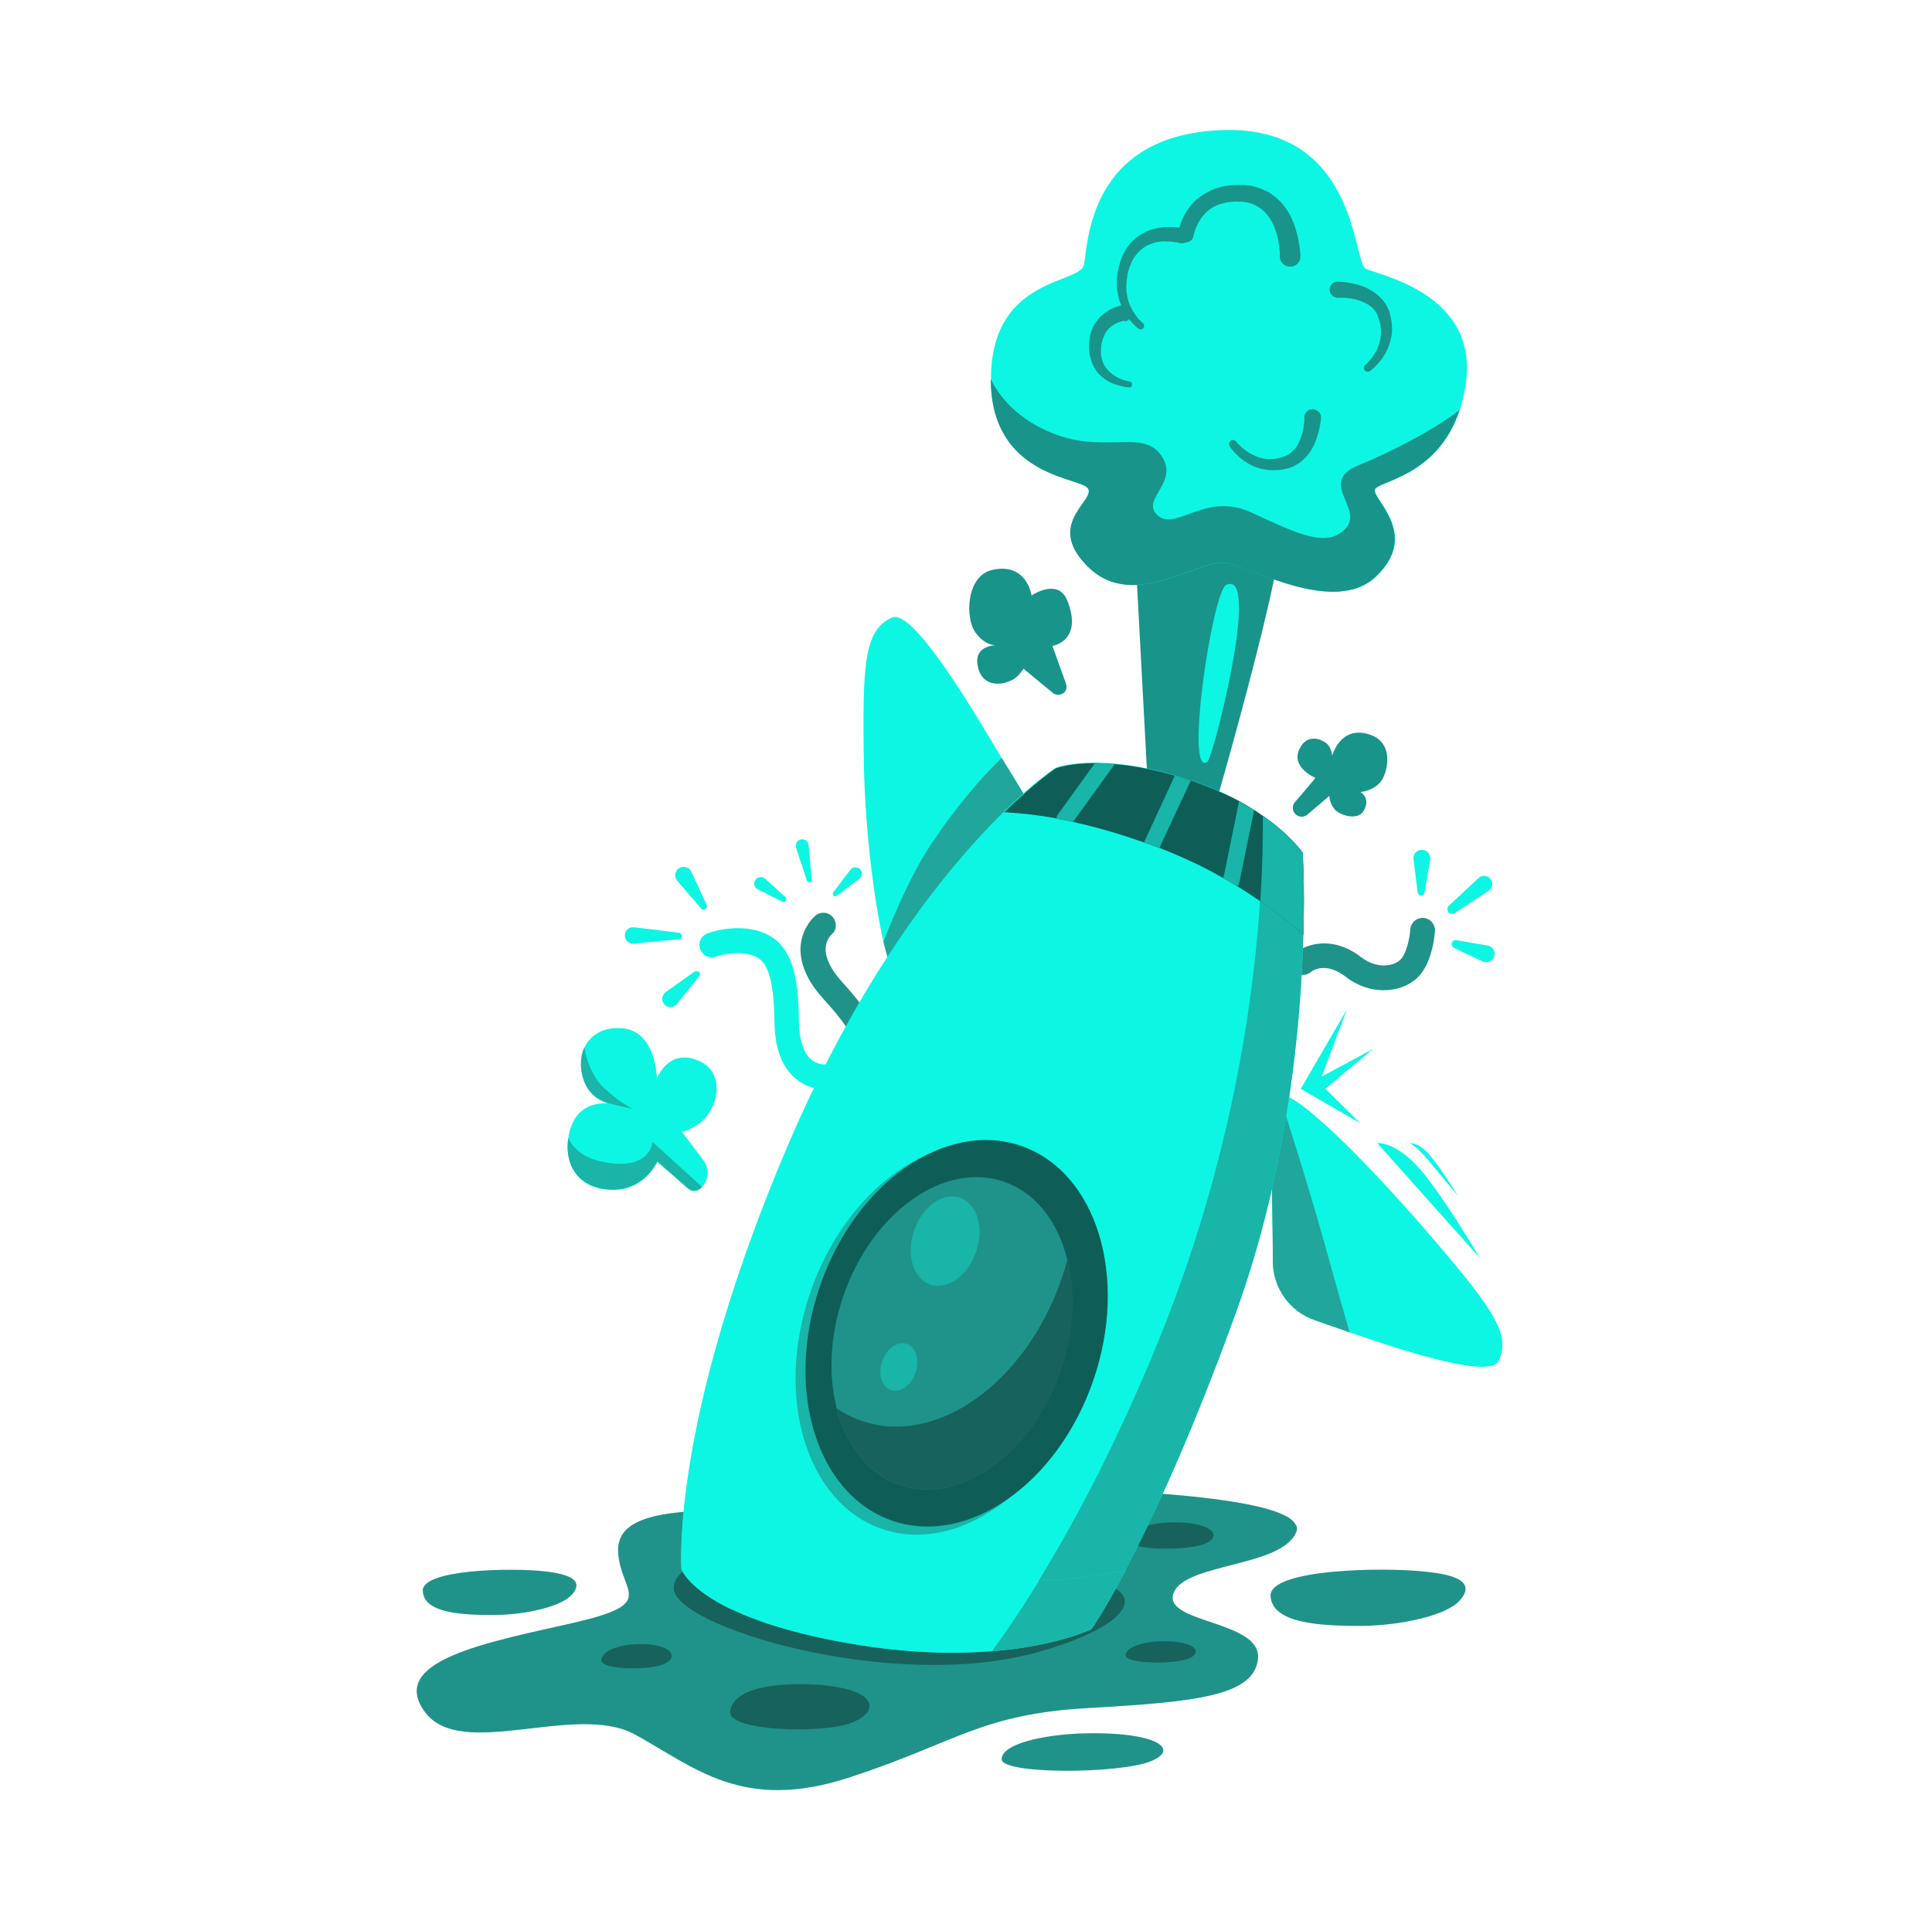 <svg width="430" height="429" viewBox="0 0 430 429" fill="none" xmlns="http://www.w3.org/2000/svg">
<path d="M288.502 341.055C285.284 348.92 263.691 347.919 261.189 354.64C258.686 361.361 280.708 360.717 279.993 369.154C279.278 377.591 265.979 378.878 242.098 380.237C218.217 381.595 212.926 387.887 189.045 395.681C165.164 403.474 154.654 393.393 141.283 386.1C127.984 378.878 102.459 392.177 94.451 380.952C86.443 369.655 108.25 365.651 127.484 361.289C146.789 356.856 138.066 354.783 137.565 345.416C137.494 343.486 138.066 341.984 139.138 340.769C143.5 336.05 156.155 335.978 171.313 336.264C190.404 336.693 195.194 330.33 221.792 330.902C246.317 331.402 284.784 332.904 288.287 339.267C288.716 339.839 288.788 340.411 288.502 341.055Z" fill="#1F9389"/>
<path d="M325.825 354.998C325.61 355.427 325.253 355.856 324.824 356.356C321.749 359.717 311.668 361.79 303.588 361.933C293.578 362.005 283.139 361.361 282.782 355.284C282.496 349.206 308.093 348.849 317.03 349.85C324.752 350.565 327.183 352.352 325.825 354.998Z" fill="#1F9389"/>
<path d="M127.985 353.997C127.842 354.354 127.555 354.712 127.198 355.069C124.767 357.715 116.831 359.431 110.467 359.502C102.602 359.574 94.308 359.073 94.094 354.14C93.879 349.278 114.042 348.992 121.049 349.778C127.127 350.422 129.129 351.852 127.985 353.997Z" fill="#1F9389"/>
<path d="M256.041 392.106C249.034 394.894 222.865 395.037 222.937 391.605C222.937 391.176 223.08 390.747 223.366 390.39C225.296 387.673 233.304 386.171 240.526 385.885C249.034 385.599 254.826 386.529 257.4 387.887C259.759 389.174 259.402 390.747 256.041 392.106Z" fill="#1F9389"/>
<path d="M189.259 383.597C182.824 385.957 162.375 385.385 162.518 381.166C162.518 380.666 162.661 380.165 162.876 379.665C164.592 376.376 169.954 375.16 176.103 374.946C183.253 374.66 189.116 375.804 191.476 377.162C194.479 378.807 194.55 381.595 189.259 383.597Z" fill="#17625C"/>
<path d="M268.553 343.486C264.763 345.345 250.964 345.202 251.035 342.771C251.035 342.485 251.107 342.199 251.25 341.913C252.322 340.054 256.541 339.053 260.402 338.91C264.906 338.767 267.981 339.482 269.268 340.483C270.555 341.412 270.34 342.556 268.553 343.486Z" fill="#17625C"/>
<path d="M264.835 369.083C261.761 370.584 250.464 370.442 250.535 368.511C250.535 368.297 250.607 368.011 250.75 367.796C251.608 366.295 255.111 365.436 258.257 365.365C261.975 365.222 264.478 365.865 265.55 366.652C266.48 367.438 266.337 368.368 264.835 369.083Z" fill="#17625C"/>
<path d="M230.658 367.867C198.197 376.805 149.505 361.933 149.934 353.424C150.006 352.352 150.435 351.422 151.221 350.564C156.798 344.415 179.535 342.699 200.199 343.915C224.437 345.416 240.811 349.277 247.961 353.424C254.467 357.071 247.246 363.291 230.658 367.867Z" fill="#17625C"/>
<path d="M148.219 370.227C145.144 371.943 133.704 371.8 133.847 369.583C133.847 369.297 133.919 369.083 134.062 368.797C134.92 367.081 138.423 366.151 141.569 366.008C145.287 365.865 147.79 366.509 148.862 367.438C149.863 368.368 149.72 369.44 148.219 370.227Z" fill="#17625C"/>
<path d="M252.466 118.976C252.466 118.976 250.607 113.184 257.042 112.827C263.477 112.541 257.042 103.031 263.477 97.526C269.912 92.02 277.563 94.451 277.849 101.816C278.135 109.18 276.919 113.756 277.849 115.615C278.778 117.474 281.495 112.255 284.856 115.901C288.216 119.548 267.41 189.975 267.41 189.975L256.113 187.187L252.466 118.976Z" fill="#18948A"/>
<path d="M272.915 130.201C269.841 131.631 263.549 173.673 268.768 169.526C269.984 168.597 280.78 126.555 272.915 130.201Z" fill="#0DF6E3"/>
<path d="M326.183 85.8C325.897 87.802 325.396 89.661 324.896 91.306C319.891 106.464 306.234 107.036 306.02 109.109C305.805 111.397 315.887 118.976 306.449 128.2C297.011 137.423 277.777 125.697 272.701 125.268C265.551 124.696 250.679 137.423 240.454 124.196C233.876 115.687 244.458 110.897 242.027 108.537C239.596 106.178 220.577 105.749 220.577 84.37C220.577 83.941 220.577 83.512 220.577 83.083C221.292 61.705 240.311 63.206 241.241 58.988C242.17 54.769 241.956 30.03 271.986 28.958C302.087 27.885 301.158 58.344 303.875 59.774C306.735 61.276 329.4 65.208 326.183 85.8Z" fill="#0DF6E3"/>
<path d="M302.302 103.604C308.737 100.958 318.389 96.239 324.824 91.306C319.819 106.464 306.163 107.036 305.948 109.109C305.734 111.397 315.815 118.976 306.377 128.2C296.939 137.423 277.706 125.697 272.629 125.268C265.479 124.696 250.607 137.423 240.383 124.196C233.805 115.687 244.387 110.897 241.956 108.537C239.525 106.178 220.506 105.749 220.506 84.37C222.15 87.731 225.582 92.521 232.947 95.882C245.316 101.53 254.039 95.238 258.401 101.316C262.762 107.393 253.61 111.183 257.686 114.758C261.833 118.333 268.268 109.324 278.564 114.114C288.931 118.905 295.366 122.051 299.442 117.689C303.732 113.256 293.15 107.393 302.302 103.604Z" fill="#18948A"/>
<path d="M253.468 73.216C253.468 73.216 253.396 73.144 253.182 73.001C252.967 72.859 252.753 72.644 252.395 72.287C251.752 71.643 250.894 70.642 250.179 69.284C249.821 68.64 249.464 67.853 249.178 66.996C248.892 66.138 248.749 65.208 248.606 64.207C248.534 63.206 248.534 62.205 248.677 61.204C248.749 60.703 248.82 60.203 248.963 59.703C249.035 59.416 249.035 59.273 249.178 58.844L249.392 58.13C249.607 57.272 250.179 56.199 250.751 55.27C251.323 54.411 252.109 53.553 252.896 52.91C253.754 52.267 254.612 51.766 255.47 51.408C256.328 51.051 257.257 50.837 258.044 50.694C258.83 50.55 259.617 50.55 260.26 50.55C260.904 50.55 261.476 50.55 261.976 50.622C262.477 50.694 262.834 50.694 263.049 50.765C263.335 50.837 263.478 50.837 263.478 50.837C264.407 51.051 264.979 51.909 264.765 52.839C264.55 53.768 263.692 54.34 262.763 54.126H262.691H262.548C262.548 54.126 262.477 54.126 262.334 54.054C262.119 53.983 261.905 53.911 261.476 53.911C261.118 53.84 260.689 53.768 260.117 53.768C259.617 53.768 259.045 53.697 258.401 53.768C257.758 53.84 257.114 53.911 256.471 54.197C255.827 54.411 255.112 54.697 254.54 55.127C253.897 55.556 253.325 56.127 252.824 56.771C252.324 57.414 251.966 57.986 251.609 58.987L251.323 59.631L251.18 60.203C251.037 60.632 250.894 61.061 250.894 61.49C250.751 62.348 250.679 63.206 250.679 63.992C250.679 64.779 250.822 65.637 250.965 66.352C251.108 67.067 251.394 67.782 251.68 68.354C252.252 69.57 252.967 70.499 253.468 71.071C253.754 71.357 253.968 71.572 254.111 71.715C254.254 71.858 254.326 71.929 254.326 71.929H254.397C254.683 72.215 254.755 72.716 254.469 73.001C254.254 73.359 253.825 73.43 253.468 73.216Z" fill="#18948A"/>
<path d="M262.12 52.195C262.12 52.195 262.12 52.052 262.191 51.695C262.263 51.409 262.406 50.98 262.549 50.408C262.906 49.335 263.478 47.834 264.694 46.189C265.266 45.403 266.052 44.545 266.982 43.901C267.911 43.186 268.984 42.614 270.128 42.114C270.7 41.899 271.343 41.756 271.987 41.542C272.63 41.399 273.274 41.327 273.917 41.256C274.561 41.184 275.204 41.184 275.848 41.184H276.348H276.42H276.634H276.706H276.92L277.778 41.256C278.064 41.327 278.279 41.327 278.636 41.399L279.709 41.685C280.066 41.828 280.424 41.899 280.781 42.042L281.711 42.471C282.354 42.757 282.926 43.115 283.427 43.544C283.999 43.901 284.428 44.402 284.928 44.831C286.716 46.69 287.717 48.906 288.289 50.694C288.861 52.553 289.147 54.126 289.29 55.198C289.361 55.77 289.361 56.199 289.433 56.485C289.433 56.843 289.433 56.986 289.433 56.986C289.504 58.273 288.503 59.345 287.216 59.345C285.929 59.417 284.857 58.416 284.857 57.129V57.057V56.914C284.857 56.914 284.857 56.843 284.857 56.628C284.857 56.414 284.857 56.056 284.785 55.627C284.714 54.769 284.571 53.411 284.142 51.981C283.713 50.551 282.998 48.906 281.854 47.619C281.568 47.333 281.282 46.976 280.924 46.69C280.567 46.404 280.209 46.118 279.852 45.975L279.28 45.617C279.065 45.546 278.922 45.474 278.708 45.403L278.136 45.188C277.921 45.117 277.564 45.117 277.349 45.045L276.491 44.902H276.277H276.205C276.062 44.902 276.42 44.902 276.348 44.902H276.277H275.919C275.419 44.902 274.918 44.831 274.418 44.902C273.917 44.974 273.417 44.974 272.988 45.045C272.559 45.188 272.058 45.26 271.629 45.403C270.771 45.689 269.985 46.046 269.341 46.547C268.698 46.976 268.126 47.548 267.697 48.12C266.767 49.264 266.267 50.408 265.981 51.266C265.838 51.695 265.766 51.981 265.695 52.195C265.623 52.41 265.623 52.481 265.623 52.481V52.624C265.409 53.554 264.551 54.054 263.621 53.911C262.477 53.911 261.977 53.053 262.12 52.195Z" fill="#18948A"/>
<path d="M297.654 62.706C297.654 62.706 298.155 62.706 298.941 62.777C299.728 62.849 300.8 62.992 302.087 63.349C303.374 63.707 304.876 64.279 306.306 65.423C307.021 65.995 307.664 66.638 308.236 67.425C308.522 67.854 308.737 68.211 308.951 68.712L309.237 69.355L309.38 70.07C309.595 70.785 309.809 71.858 309.809 72.716C309.881 73.645 309.809 74.503 309.595 75.29C309.237 76.934 308.594 78.364 307.879 79.437C307.164 80.509 306.377 81.296 305.877 81.796C305.305 82.297 304.947 82.583 304.947 82.583C304.59 82.869 304.018 82.797 303.732 82.44C303.446 82.082 303.517 81.51 303.875 81.224C303.803 81.296 305.09 80.295 306.163 78.364C306.735 77.435 307.164 76.219 307.307 74.861C307.378 74.217 307.378 73.502 307.307 72.859C307.235 72.144 307.092 71.643 306.806 70.785L306.663 70.285L306.449 69.856C306.306 69.57 306.091 69.284 305.948 69.069C305.591 68.569 305.09 68.211 304.59 67.854C303.517 67.21 302.373 66.781 301.301 66.567C300.228 66.352 299.37 66.281 298.727 66.281C298.083 66.281 297.797 66.281 297.797 66.281C296.796 66.281 295.938 65.494 295.938 64.493C295.867 63.564 296.653 62.706 297.654 62.706Z" fill="#18948A"/>
<path d="M250.178 71.428C250.178 71.428 250.107 71.428 250.035 71.428C249.892 71.428 249.749 71.5 249.535 71.572C249.034 71.715 248.391 71.929 247.676 72.43C247.318 72.644 246.961 72.93 246.675 73.287C246.317 73.645 246.031 74.074 245.817 74.575C245.602 75.075 245.388 75.576 245.245 76.219C245.102 76.791 245.03 77.506 245.03 78.078C245.03 78.865 245.102 79.365 245.245 79.937C245.388 80.509 245.602 81.081 245.96 81.582C246.603 82.582 247.461 83.297 248.319 83.798C249.177 84.299 249.964 84.585 250.536 84.728C251.108 84.871 251.465 84.942 251.394 84.942C251.751 84.942 252.037 85.299 251.966 85.657C251.966 86.014 251.608 86.3 251.251 86.229C251.251 86.229 250.822 86.229 250.178 86.086C249.535 85.943 248.605 85.728 247.461 85.299C246.389 84.799 245.173 84.013 244.172 82.797C243.672 82.153 243.314 81.439 243.028 80.724C242.885 80.366 242.814 79.865 242.671 79.508C242.528 79.079 242.528 78.793 242.456 78.364C242.456 78.15 242.385 78.078 242.385 77.721V77.148C242.385 76.719 242.385 76.362 242.456 75.933C242.528 75.147 242.671 74.288 242.957 73.573C243.243 72.787 243.6 72.072 244.101 71.5C244.53 70.856 245.03 70.356 245.602 69.927C246.603 69.069 247.604 68.64 248.319 68.354C248.677 68.211 248.963 68.139 249.177 68.068C249.392 67.996 249.535 67.996 249.535 67.996C250.536 67.782 251.537 68.354 251.751 69.355C251.966 70.356 251.394 71.357 250.393 71.572C250.321 71.428 250.25 71.428 250.178 71.428Z" fill="#18948A"/>
<path d="M294.008 93.022C294.008 93.022 294.008 93.522 293.865 94.309C293.722 95.095 293.507 96.168 293.078 97.455C292.649 98.742 292.006 100.243 290.79 101.602C290.218 102.245 289.503 102.889 288.645 103.389C288.216 103.604 287.787 103.89 287.358 104.033L286.643 104.247L286 104.39C285.285 104.605 284.212 104.676 283.354 104.676C282.425 104.676 281.567 104.533 280.78 104.39C279.136 103.961 277.777 103.246 276.705 102.46C275.632 101.673 274.917 100.887 274.417 100.315C273.916 99.743 273.702 99.385 273.702 99.314C273.416 98.956 273.559 98.384 273.916 98.098C274.274 97.812 274.846 97.955 275.132 98.313C275.132 98.241 275.99 99.528 277.92 100.744C278.85 101.316 280.065 101.888 281.352 102.102C281.996 102.245 282.711 102.245 283.354 102.174C284.069 102.102 284.57 102.031 285.428 101.745L285.928 101.602L286.357 101.387C286.643 101.244 286.929 101.101 287.144 100.887C287.644 100.529 288.073 100.029 288.431 99.6C289.146 98.599 289.575 97.455 289.861 96.382C290.147 95.31 290.218 94.452 290.29 93.808C290.361 93.165 290.29 92.879 290.29 92.879C290.29 91.878 291.148 91.091 292.149 91.091C293.221 91.163 294.079 91.949 294.008 93.022Z" fill="#18948A"/>
<path d="M237.237 152.152L234.234 143.787C234.234 143.787 241.169 142.714 237.523 133.634C235.449 128.557 229.586 132.561 229.586 132.561C229.586 132.561 228.585 125.197 220.935 126.841C214.929 128.128 214.786 137.781 217.145 140.855C219.433 143.93 221.793 143.644 221.793 143.644C221.793 143.644 216.788 143.501 217.574 148.077C218.361 152.653 222.293 152.867 225.296 151.366C226.726 150.651 227.799 148.863 227.799 148.863L234.305 154.226C234.877 154.726 235.735 154.798 236.45 154.44C237.237 154.083 237.594 153.082 237.237 152.152Z" fill="#18948A"/>
<path d="M308.594 170.885C308.308 172.244 307.807 173.459 307.235 174.103C305.519 176.105 302.802 176.319 302.802 176.319C302.802 176.319 305.233 177.678 303.446 180.609C302.087 182.754 298.083 181.467 297.011 180.109C295.867 178.75 295.867 177.177 295.867 177.177L291.005 181.324C290.218 182.039 288.931 181.968 288.216 181.11C287.573 180.395 287.573 179.251 288.216 178.536L288.86 177.821L292.792 173.173C292.792 173.173 287.215 170.885 289.217 166.738C291.005 162.949 294.58 164.736 295.509 165.737C296.367 166.667 296.51 168.24 296.51 168.24C296.51 168.24 298.155 161.876 304.089 163.306C308.522 164.307 309.166 167.954 308.594 170.885Z" fill="#18948A"/>
<path d="M156.585 258.33C157.729 259.903 157.8 262.048 156.656 263.692L156.227 264.264C155.798 264.836 155.155 265.122 154.511 265.122C154.011 265.122 153.582 264.979 153.153 264.622L146.289 258.616C146.289 258.616 142.928 266.409 133.776 264.622C127.413 263.335 125.768 257.901 126.483 253.396C126.769 251.18 127.627 249.178 128.771 247.962C130.773 245.817 133.347 245.531 135.206 245.603C133.347 245.031 130.702 243.529 129.701 239.811C129.057 237.452 129.2 235.092 130.058 233.233C131.417 230.302 134.491 228.443 138.853 228.943C146.074 229.873 146.217 240.097 146.217 240.097C146.217 240.097 148.72 233.162 155.584 236.165C161.59 238.81 159.874 246.818 155.798 249.964C153.653 251.609 151.794 251.966 151.794 251.966L156.585 258.33Z" fill="#0DF6E3"/>
<path d="M141.069 246.89C141.069 246.89 138.138 246.318 135.278 245.531C133.419 244.959 130.773 243.529 129.701 239.74C129.057 237.38 129.2 235.021 130.058 233.162C130.487 235.664 131.631 239.597 134.42 242.171C138.781 246.175 141.069 246.89 141.069 246.89Z" fill="#18B5A8"/>
<path d="M156.227 264.192C155.798 264.764 155.155 265.05 154.511 265.05C154.011 265.05 153.582 264.907 153.153 264.55L146.289 258.544C146.289 258.544 142.928 266.337 133.776 264.55C127.413 263.263 125.768 257.829 126.483 253.324C127.484 255.469 129.701 257.9 134.777 258.758C144.93 260.546 145.216 254.182 145.216 254.182L156.227 264.192Z" fill="#18B5A8"/>
<path d="M183.468 242.528C182.539 242.528 179.464 242.314 176.676 239.74C173.887 237.166 172.457 233.09 172.386 227.728C172.243 215.072 169.812 213.356 167.166 212.57C163.448 211.497 159.444 212.927 159.444 212.927C158.014 213.499 156.441 212.784 155.869 211.354C155.297 209.924 156.012 208.351 157.442 207.779C157.657 207.708 163.091 205.634 168.668 207.207C176.104 209.352 177.748 216.574 177.82 227.585C177.891 231.303 178.749 234.091 180.251 235.593C181.681 236.951 183.325 236.951 183.325 236.951C184.827 236.808 186.114 238.095 186.185 239.597C186.257 241.098 185.113 242.385 183.611 242.457C183.683 242.528 183.611 242.528 183.468 242.528Z" fill="#0DF6E3"/>
<path d="M181.252 204.061C180.537 204.704 178.463 206.992 178.177 210.71C177.963 214.5 179.679 218.432 183.325 222.436C191.834 231.731 191.333 234.663 189.903 237.022C187.901 240.383 184.04 242.027 184.04 242.027C182.61 242.599 181.967 244.172 182.539 245.602C183.111 247.032 184.684 247.676 186.114 247.104C186.328 247.032 191.762 244.816 194.694 239.811C198.626 233.09 194.837 226.798 187.472 218.647C184.97 215.93 183.683 213.284 183.754 211.139C183.826 209.137 185.041 208.065 185.113 207.993C186.257 207.064 186.328 205.276 185.327 204.132C184.326 202.988 182.682 202.845 181.466 203.846C181.395 203.918 181.323 203.989 181.252 204.061Z" fill="#1F9389"/>
<path d="M307.95 220.434C305.233 220.434 302.23 219.576 299.513 217.431C294.865 213.856 291.791 216.287 291.791 216.359C290.647 217.36 288.859 217.217 287.93 216.001C286.929 214.857 287.072 213.07 288.287 212.14C290.504 210.281 296.438 208.065 302.945 213.07C306.448 215.787 310.166 215.072 311.596 213.713C312.955 212.498 313.741 208.994 313.884 206.921C313.956 205.419 315.314 204.204 316.816 204.347C318.317 204.418 319.461 205.777 319.39 207.278C319.318 207.993 318.818 214.643 315.314 217.789C313.527 219.433 310.881 220.434 307.95 220.434Z" fill="#1F9389"/>
<path d="M306.52 254.468L329.328 279.994C329.328 279.994 322.679 268.554 316.959 261.332C310.953 253.896 306.52 254.468 306.52 254.468Z" fill="#0DF6E3"/>
<path d="M324.466 266.194C324.466 266.194 318.603 259.187 317.745 258.115C315.457 255.326 313.812 254.468 313.812 254.468C313.812 254.468 315.886 254.182 318.603 257.614C321.32 260.975 324.466 266.194 324.466 266.194Z" fill="#0DF6E3"/>
<path d="M289.503 242.385L299.799 224.653L293.65 241.027L302.73 250.036L289.503 242.385Z" fill="#0DF6E3"/>
<path d="M305.591 233.519L290.79 241.456L294.437 242.814L305.591 233.519Z" fill="#0DF6E3"/>
<path d="M156.084 202.274L150.721 196.053C150.078 195.267 150.149 194.123 150.936 193.408C151.722 192.764 152.866 192.836 153.581 193.622C153.724 193.765 153.796 193.908 153.867 194.051L157.299 201.487C157.442 201.845 157.299 202.274 156.942 202.417C156.656 202.631 156.298 202.56 156.084 202.274Z" fill="#0DF6E3"/>
<path d="M151.151 209.066L141.069 210.067C140.068 210.139 139.139 209.424 139.067 208.423C138.996 207.422 139.711 206.492 140.712 206.421C140.855 206.421 140.998 206.421 141.141 206.421L151.151 207.636C151.58 207.708 151.794 208.065 151.794 208.423C151.723 208.78 151.508 209.066 151.151 209.066Z" fill="#0DF6E3"/>
<path d="M155.584 217.36L150.65 223.509C150.007 224.296 148.863 224.439 148.076 223.795C147.29 223.152 147.147 222.008 147.79 221.221C147.862 221.078 148.005 220.935 148.148 220.864L154.583 216.288C154.94 216.073 155.369 216.145 155.655 216.431C155.87 216.717 155.798 217.074 155.584 217.36Z" fill="#0DF6E3"/>
<path d="M185.47 198.627L189.259 193.622C189.76 192.978 190.618 192.907 191.261 193.336C191.905 193.836 191.976 194.694 191.547 195.338C191.476 195.409 191.404 195.552 191.261 195.624L186.256 199.413C186.042 199.628 185.684 199.556 185.47 199.342C185.327 199.127 185.327 198.841 185.47 198.627Z" fill="#0DF6E3"/>
<path d="M179.607 196.053L177.176 188.688C176.961 187.973 177.319 187.115 178.105 186.901C178.82 186.686 179.678 187.044 179.893 187.83C179.893 187.902 179.964 188.045 179.964 188.116L180.679 195.838C180.679 196.124 180.465 196.41 180.179 196.41C179.893 196.41 179.678 196.267 179.607 196.053Z" fill="#0DF6E3"/>
<path d="M174.102 200.701L168.668 197.984C167.953 197.626 167.667 196.768 168.024 196.053C168.382 195.338 169.24 195.052 169.955 195.41C170.098 195.481 170.169 195.553 170.312 195.624L174.817 199.7C175.031 199.914 175.103 200.272 174.888 200.558C174.602 200.772 174.316 200.844 174.102 200.701Z" fill="#0DF6E3"/>
<path d="M318.317 191.406L317.03 198.77C316.959 199.199 316.601 199.414 316.172 199.342C315.815 199.271 315.6 198.985 315.529 198.699L314.599 191.263C314.456 190.262 315.171 189.332 316.244 189.189C317.245 189.046 318.174 189.761 318.317 190.834C318.389 191.048 318.389 191.191 318.317 191.406Z" fill="#0DF6E3"/>
<path d="M331.259 198.341L323.751 203.275C323.251 203.561 322.607 203.489 322.321 202.989C322.035 202.56 322.106 201.988 322.464 201.63L329.042 195.481C329.757 194.766 330.973 194.838 331.616 195.553C332.331 196.268 332.26 197.483 331.545 198.127C331.402 198.198 331.33 198.27 331.259 198.341Z" fill="#0DF6E3"/>
<path d="M330.043 214.071L323.608 210.997C323.179 210.782 322.964 210.282 323.179 209.781C323.322 209.424 323.751 209.209 324.108 209.281L331.115 210.496C332.116 210.639 332.831 211.64 332.617 212.641C332.474 213.642 331.473 214.357 330.472 214.143C330.4 214.214 330.257 214.143 330.043 214.071Z" fill="#0DF6E3"/>
<path d="M229.3 179.036C229.3 179.036 199.198 215.072 198.054 214.143C197.768 213.928 197.268 212.284 196.624 209.638C194.908 202.131 192.549 186.401 192.263 169.67C191.905 147.147 192.477 140.283 198.483 137.495C202.916 135.421 215 155.37 222.936 168.74C225.796 173.316 228.013 177.106 229.3 179.036Z" fill="#0DF6E3"/>
<path d="M229.3 179.036C229.3 179.036 199.198 215.072 198.054 214.142C197.768 213.928 197.268 212.284 196.624 209.638C199.556 202.131 203.131 194.194 207.063 188.188C213.427 178.607 219.147 172.386 222.936 168.74C225.796 173.316 228.013 177.105 229.3 179.036Z" fill="#21A69B"/>
<path d="M333.547 302.945C331.688 306.806 314.456 301.444 300.371 296.582C297.654 295.652 295.008 294.723 292.577 293.865C287 291.934 283.282 286.643 283.282 280.709C283.354 266.909 282.067 244.959 284.712 243.815C287.858 242.385 303.445 257.757 317.674 274.274C332.403 291.362 336.335 297.011 333.547 302.945Z" fill="#0DF6E3"/>
<path d="M300.371 296.582C297.654 295.653 295.008 294.723 292.577 293.865C287 291.935 283.282 286.644 283.282 280.709C283.354 266.91 282.067 244.959 284.712 243.815C284.784 243.815 290.647 261.976 294.651 276.276C296.939 284.57 298.869 291.363 300.371 296.582Z" fill="#21A69B"/>
<path d="M290.075 208.065C289.574 227.585 286.714 260.046 275.06 292.221C264.978 320.106 256.255 338.624 250.464 349.564C245.673 358.573 242.885 362.577 242.885 362.577C242.885 362.577 235.306 366.366 220.72 367.51C212.569 368.154 202.273 368.011 189.903 365.937C155.297 360.146 151.651 349.278 151.651 349.278C151.651 349.278 151.15 343.057 152.795 330.831C154.868 315.101 160.588 289.504 175.532 254.54C192.334 215.43 211.496 192.407 223.365 180.752C230.372 173.888 234.877 170.957 234.877 170.957C234.877 170.957 244.172 167.167 263.405 173.173C271.056 175.533 276.847 178.607 280.923 181.539C287.215 185.9 289.789 189.761 289.789 189.761C289.789 189.761 290.432 196.768 290.075 208.065Z" fill="#0DF6E3"/>
<path d="M290.075 208.065C289.574 227.585 286.714 260.046 275.06 292.221C264.978 320.106 256.255 338.624 250.464 349.564C245.673 358.573 242.885 362.577 242.885 362.577C242.885 362.577 235.306 366.366 220.72 367.51C230.015 354.783 243.814 332.69 257.542 299.228C279.85 244.888 281.209 197.126 280.994 181.539C287.286 185.9 289.86 189.761 289.86 189.761C289.86 189.761 290.432 196.768 290.075 208.065Z" fill="#18B5A8"/>
<path d="M160.946 327.756C160.732 327.756 160.589 327.756 160.374 327.685C158.372 327.399 157.014 325.468 157.3 323.466C157.514 322.251 162.09 292.793 174.746 263.12C187.401 233.519 197.411 219.005 197.84 218.361C198.984 216.717 201.272 216.288 202.988 217.432C204.633 218.576 205.062 220.864 203.918 222.58C203.846 222.723 193.836 237.166 181.538 265.98C169.24 294.795 164.593 324.253 164.593 324.539C164.235 326.469 162.662 327.756 160.946 327.756Z" fill="#0DF6E3"/>
<path d="M290.074 208.065C287.572 205.849 284.354 203.275 280.493 200.629C278.92 199.557 277.204 198.413 275.345 197.269C274.344 196.697 273.343 196.053 272.271 195.481C268.052 193.05 263.262 190.762 258.042 188.76C257.613 188.617 257.256 188.474 256.827 188.331C256.04 188.045 255.325 187.759 254.61 187.545C248.604 185.4 243.313 183.97 238.809 182.969C237.522 182.683 236.235 182.468 235.091 182.182C230.086 181.253 226.225 180.967 223.508 180.824C230.515 173.96 235.019 171.028 235.019 171.028C235.019 171.028 237.879 169.884 243.742 169.884C245.029 169.884 246.459 169.956 248.032 170.099C251.75 170.385 256.255 171.171 261.546 172.673C262.189 172.887 262.904 173.03 263.548 173.245C264.048 173.388 264.549 173.531 265.049 173.745C269.196 175.175 272.771 176.748 275.774 178.321C276.99 178.965 278.062 179.608 279.135 180.323C279.85 180.752 280.422 181.181 281.065 181.61C287.357 185.972 289.931 189.833 289.931 189.833C289.931 189.833 290.432 196.768 290.074 208.065Z" fill="#0E5E57"/>
<path d="M290.074 208.065C287.572 205.849 284.354 203.275 280.493 200.629C281.065 192.264 281.065 185.757 281.065 181.61C287.357 185.972 289.931 189.833 289.931 189.833C289.931 189.833 290.432 196.768 290.074 208.065Z" fill="#18B5A8"/>
<path d="M279.135 180.323L275.846 196.411C275.774 196.768 275.631 197.054 275.345 197.34C274.344 196.768 273.343 196.125 272.271 195.553L275.774 178.393C276.99 179.036 278.134 179.68 279.135 180.323Z" fill="#18B5A8"/>
<path d="M265.049 173.745L258.042 188.76C257.613 188.617 257.256 188.474 256.827 188.331C256.04 188.045 255.325 187.759 254.61 187.545L261.474 172.673C262.118 172.887 262.833 173.03 263.476 173.245C264.048 173.459 264.549 173.602 265.049 173.745Z" fill="#18B5A8"/>
<path d="M248.032 170.098C247.961 170.241 247.889 170.384 247.818 170.527L238.809 182.968C237.522 182.682 236.235 182.468 235.091 182.182C235.162 181.896 235.234 181.61 235.448 181.324L243.742 169.812C245.029 169.884 246.459 169.955 248.032 170.098Z" fill="#18B5A8"/>
<path d="M196.299 340.356C213.107 346.122 233.215 331.902 241.211 308.595C249.207 285.287 242.063 261.718 225.255 255.952C208.446 250.185 188.338 264.405 180.342 287.713C172.347 311.021 179.49 334.59 196.299 340.356Z" fill="#18B5A8"/>
<path d="M198.601 338.526C215.41 344.292 235.445 330.284 243.351 307.238C251.257 284.192 244.041 260.835 227.232 255.068C210.424 249.302 190.389 263.31 182.482 286.356C174.576 309.403 181.793 332.76 198.601 338.526Z" fill="#0E5E57"/>
<path d="M200.267 330.545C213.601 335.12 229.595 323.718 235.989 305.08C242.383 286.441 236.757 267.623 223.422 263.048C210.087 258.474 194.094 269.875 187.7 288.514C181.306 307.152 186.932 325.97 200.267 330.545Z" fill="#1F9389"/>
<path d="M207.027 285.958C210.837 287.265 215.411 283.994 217.244 278.653C219.076 273.311 217.473 267.922 213.663 266.615C209.853 265.308 205.279 268.578 203.447 273.92C201.614 279.261 203.217 284.651 207.027 285.958Z" fill="#18B5A8"/>
<path d="M198.29 309.448C200.344 310.152 202.799 308.422 203.773 305.584C204.747 302.745 203.871 299.872 201.816 299.167C199.762 298.463 197.307 300.193 196.333 303.031C195.359 305.87 196.235 308.743 198.29 309.448Z" fill="#18B5A8"/>
<path d="M236.021 305.091C229.586 323.752 213.641 335.121 200.271 330.545C193.264 328.114 188.33 321.75 186.257 313.528C187.973 314.672 189.832 315.673 191.834 316.316C208.422 322.036 228.37 307.808 236.307 284.57C236.807 283.14 237.236 281.71 237.594 280.28C239.381 287.645 239.024 296.439 236.021 305.091Z" fill="#17625C"/>
<path d="M250.535 349.635C245.745 358.644 242.956 362.648 242.956 362.648C242.956 362.648 235.377 366.438 220.791 367.582C212.64 368.225 202.344 368.082 189.975 366.009C177.176 363.864 168.668 361.004 162.948 358.287C153.224 353.639 151.722 349.349 151.722 349.349C151.722 349.349 151.222 343.129 152.866 330.902C155.869 333.691 159.873 336.837 165.164 339.768C173.315 344.273 184.398 348.491 199.484 350.708C210.781 352.352 221.578 352.567 231.23 351.923C238.38 351.566 244.887 350.636 250.535 349.635Z" fill="#0DF6E3"/>
<path d="M250.535 349.635C245.745 358.644 242.956 362.648 242.956 362.648C242.956 362.648 235.377 366.437 220.791 367.581C223.866 363.363 227.369 358.215 231.23 351.923C238.38 351.566 244.887 350.636 250.535 349.635Z" fill="#18B5A8"/>
<path d="M165.164 339.84L162.948 358.358C153.224 353.711 151.722 349.421 151.722 349.421C151.722 349.421 151.222 343.2 152.866 330.974C155.869 333.762 159.873 336.837 165.164 339.84Z" fill="#0DF6E3"/>
</svg>
